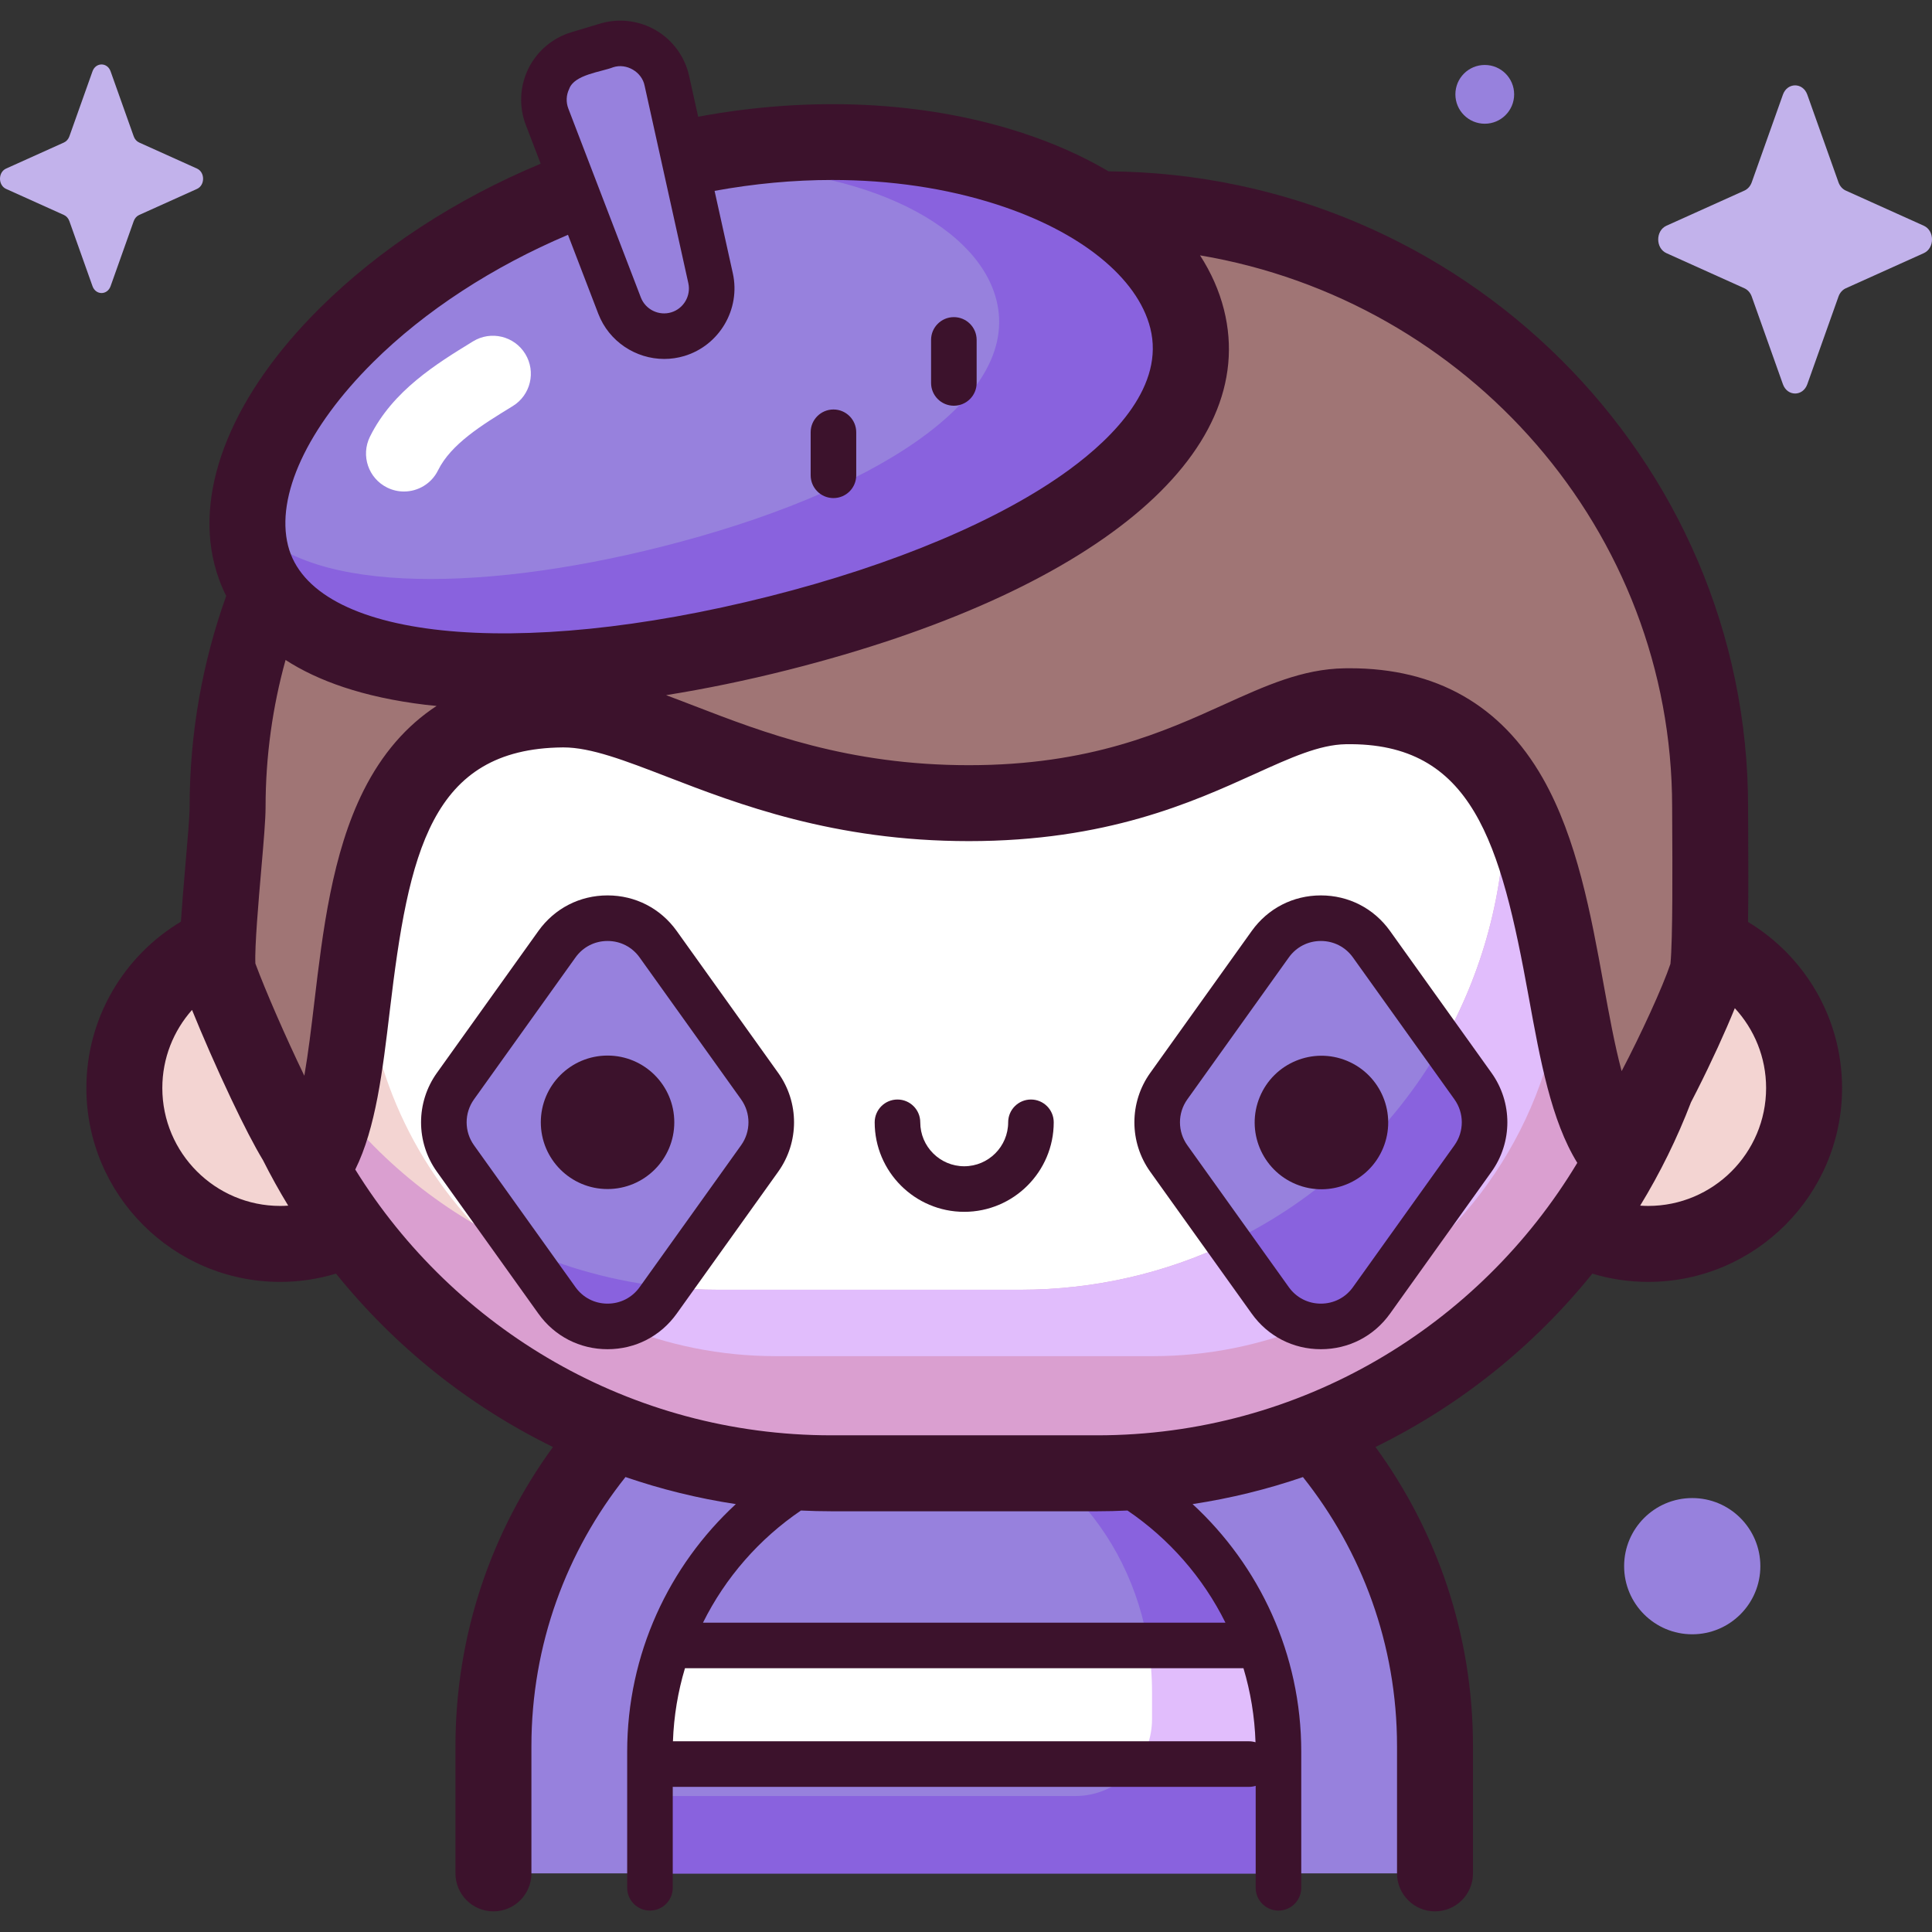 <svg id="Capa_1" enable-background="new 0 0 512 512" height="512" viewBox="0 0 512 512" width="512" xmlns="http://www.w3.org/2000/svg"><rect x="0" y="0" width="512" height="512" fill="#333333" stroke="none"/><g><g><path d="m380.288 496.465v-33.729c0-68.903-55.857-124.76-124.76-124.76-68.903 0-124.76 55.857-124.76 124.76v33.729z" fill="#9781dd"/><path d="m333.316 433.731-155.439.582-6.986 33.766h165.336z" fill="#fff"/><path d="m448.296 248.654c.571-5.471.869-11.024.869-16.647v-.001c0-87.499-70.932-158.43-158.431-158.43h-70.414c-87.498 0-158.43 70.931-158.43 158.43v.001c0 5.622.298 11.176.869 16.647-17.215 4.986-29.806 20.857-29.806 39.679 0 22.819 18.498 41.316 41.316 41.316 6.502 0 12.651-1.506 18.123-4.182 28.823 39.385 75.383 64.971 127.927 64.971h70.414c52.544 0 99.105-25.586 127.927-64.971 5.473 2.676 11.621 4.182 18.123 4.182 22.818 0 41.316-18.498 41.316-41.316.002-18.822-12.589-34.693-29.803-39.679z" fill="#f3d4d2"/><path d="m305.439 359.396h-99.824c-60.287 0-109.16-48.872-109.16-109.16 0-60.287 48.873-109.16 109.16-109.16h99.824c60.287 0 109.16 48.872 109.16 109.16 0 60.288-48.872 109.16-109.16 109.16z" fill="#fff"/><path d="m363.461 250.228 26.891 37.602c4.103 5.737 4.103 13.448 0 19.185l-26.891 37.602c-6.577 9.197-20.249 9.197-26.827 0l-26.891-37.602c-4.103-5.737-4.103-13.448 0-19.185l26.891-37.602c6.578-9.197 20.25-9.197 26.827 0z" fill="#9781dd"/><path d="m174.42 250.228 26.891 37.602c4.103 5.737 4.103 13.448 0 19.185l-26.891 37.602c-6.577 9.197-20.249 9.197-26.826 0l-26.891-37.602c-4.103-5.737-4.103-13.448 0-19.185l26.891-37.602c6.577-9.197 20.249-9.197 26.826 0z" fill="#9781dd"/><path d="m404.869 227.45c-2.257-6.034-4.333-12.189-6.01-18.43v4.341c0 22.963-6.032 44.515-16.589 63.168l8.082 11.301c4.103 5.737 4.103 13.448 0 19.185l-26.891 37.602c-6.577 9.197-20.249 9.197-26.826 0l-10.936-15.292c-16.744 7.996-35.488 12.477-55.281 12.477h-80.087c-4.526 0-8.994-.241-13.399-.698l-2.512 3.512c-6.577 9.197-20.249 9.197-26.826 0l-10.138-14.176c-41.945-18.975-71.878-59.825-75.242-108.003-.206 3.309-.324 6.643-.324 10.004 0 84.264 65.786 153.151 148.799 158.131h89.538c57.107-3.376 106.065-36.999 131.102-85.07-10.127-25.609-19.608-51.477-26.46-78.052z" fill="#da9fd0"/><path d="m398.524 193.199c.218 3.057.335 6.142.335 9.255v10.908c0 22.963-6.032 44.515-16.589 63.168l8.082 11.301c4.103 5.737 4.103 13.448 0 19.185l-24.348 34.046c29.298-19.576 48.595-52.945 48.595-90.825 0-20.908-5.882-40.439-16.075-57.038z" fill="#e1bdfc"/><path d="m336.635 344.617-10.936-15.292c-16.744 7.996-35.488 12.477-55.281 12.477h-80.087c-4.526 0-8.996-.238-13.401-.695l-2.51 3.509c-2.621 3.664-6.371 5.844-10.347 6.588 12.806 5.276 26.832 8.191 41.542 8.191h99.824c14.71 0 28.736-2.917 41.543-8.191-3.976-.743-7.727-2.922-10.347-6.587z" fill="#e1bdfc"/><path d="m390.352 307.015c4.103-5.737 4.103-13.448 0-19.185l-8.082-11.301c-12.956 22.892-32.731 41.412-56.571 52.797l10.936 15.292c2.621 3.664 6.371 5.844 10.347 6.588 6.702-2.76 13.069-6.166 19.022-10.144z" fill="#8962de"/><path d="m176.93 341.108c-13.951-1.448-27.232-5.14-39.492-10.691l7.6 10.627c5.958 3.983 12.328 7.398 19.036 10.162 3.976-.744 7.726-2.923 10.347-6.588z" fill="#8962de"/><path d="m305.298 455.616c0 4.858-1.708 9.315-4.549 12.814h38.058v-3.767c0-10.023-1.771-19.631-5.018-28.53h-29.457c.632 3.986.967 8.082.967 12.263v7.22z" fill="#e1bdfc"/><path d="m299.758 469.544c-3.712 3.945-8.965 6.422-14.809 6.422h-112.701v20.566h166.559v-26.988z" fill="#8962de"/><path d="m303.928 433.906h29c-6.648-16.701-18.538-30.745-33.647-40.093h-17.109c10.935 10.204 18.753 24.197 21.756 40.093z" fill="#8962de"/><path d="m148.996 188.01c23.391-.228 51.698 24.834 107.76 24.834s76.314-25.272 99.703-25.678c65.797-1.142 49.842 84.388 69.826 114.015 2.855 4.232 22.295-35.193 25.37-31.576 1.009-7.174 1.542-48.273 1.542-55.72v-.001c0-87.499-71.958-158.431-160.724-158.431h-71.433c-88.765 0-160.724 70.932-160.724 158.431v.001c0 7.447.534 48.546 1.542 55.72 3.44-4.047 19.103 42.961 22.013 38.194 17.89-29.312-2.686-119.127 65.125-119.789z" fill="#a07575"/><path d="m314.594 84.489c-8.396-33.282-67.373-56.856-133.328-42.575l-4.541-20.51c-1.587-7.17-8.934-11.478-15.967-9.363l-7.624 2.293c-7.032 2.115-10.783 9.762-8.151 16.618l7.514 19.572c-56.319 21.698-93.607 66.066-85.921 96.534 8.666 34.351 71.212 38.022 139.7 20.744 68.489-17.277 116.984-48.962 108.318-83.313z" fill="#9781dd"/><path d="m314.594 84.489c-8.263-32.754-65.516-56.105-130.196-43.225v3.303c41.337-1.599 74.369 13.957 79.664 34.946 6.654 26.374-32.993 51.31-88.688 65.36-50.191 12.662-96.282 12.159-109.771-7.366-.107 3.298.203 6.495.974 9.55 8.666 34.351 71.212 38.022 139.7 20.744 68.488-17.277 116.983-48.962 108.317-83.312z" fill="#8962de"/><path d="m478.955 25.085 8.267 23.244c.354.995 1.055 1.784 1.939 2.182l20.652 9.304c2.918 1.314 2.918 5.963 0 7.278l-20.652 9.304c-.884.398-1.585 1.187-1.939 2.182l-8.267 23.244c-1.168 3.284-5.298 3.284-6.466 0l-8.267-23.244c-.354-.995-1.055-1.784-1.939-2.182l-20.652-9.304c-2.918-1.314-2.918-5.963 0-7.278l20.652-9.304c.884-.398 1.585-1.187 1.939-2.182l8.267-23.244c1.167-3.284 5.298-3.284 6.466 0z" fill="#c2b2eb"/><path d="m29.309 18.907 6.132 17.242c.263.738.782 1.323 1.438 1.619l15.319 6.902c2.164.975 2.164 4.423 0 5.398l-15.319 6.902c-.656.296-1.176.881-1.438 1.619l-6.132 17.242c-.866 2.436-3.93 2.436-4.796 0l-6.133-17.242c-.263-.738-.782-1.323-1.438-1.619l-15.319-6.902c-2.164-.975-2.164-4.423 0-5.398l15.319-6.902c.656-.296 1.176-.881 1.438-1.619l6.132-17.242c.867-2.436 3.93-2.436 4.797 0z" fill="#c2b2eb"/><g fill="#9781dd"><circle cx="448.461" cy="415.053" r="18.051"/><circle cx="393.479" cy="25.002" r="7.787"/></g></g><g><g fill="#3c122c"><path d="m463.247 244.327c.114-7.355.086-16.296.036-25.203-.013-2.204-.023-4.017-.023-5.239 0-92.477-75.908-167.782-169.481-168.479-6.903-4.078-14.782-7.587-23.519-10.399-25.629-8.248-55.477-9.601-85.24-4.072l-2.399-10.838c-1.119-5.051-4.32-9.449-8.784-12.066-4.462-2.616-9.865-3.265-14.818-1.772l-7.622 2.293c-4.955 1.49-9.104 5.009-11.382 9.655-2.279 4.645-2.523 10.079-.668 14.91l3.94 10.263c-22.452 9.382-42.656 22.507-58.573 38.309-22.874 22.708-33.041 47.431-27.894 67.832.682 2.704 1.686 5.541 3.129 8.398-6.275 17.519-9.696 36.355-9.696 55.967 0 2.441-.548 8.789-1.08 14.927-.51 5.901-.94 11.044-1.23 15.439-14.99 8.982-25.052 25.371-25.052 44.082 0 28.33 23.049 51.379 51.379 51.379 5.14 0 10.097-.781 14.781-2.196 15.488 19.232 35.106 35.002 57.495 45.952-16.24 22.264-25.842 49.662-25.842 79.268v33.729c0 5.558 4.506 10.064 10.063 10.064 5.558 0 10.064-4.506 10.064-10.064v-33.729c0-26.929 9.333-51.717 24.93-71.308 9.404 3.228 19.179 5.649 29.245 7.173-17.695 16.331-28.796 39.705-28.796 65.626v36.056c0 3.335 2.704 6.038 6.038 6.038s6.038-2.704 6.038-6.038v-26.757c.058.002.115.009.173.009h152.529c.62 0 1.218-.094 1.782-.268v27.016c0 3.335 2.704 6.038 6.038 6.038 3.335 0 6.038-2.704 6.038-6.038v-36.056c0-25.923-11.103-49.299-28.8-65.629 10.065-1.523 19.843-3.935 29.245-7.163 15.596 19.591 24.934 44.372 24.934 71.301v33.729c0 5.558 4.506 10.064 10.064 10.064s10.064-4.506 10.064-10.064v-33.729c0-29.605-9.597-57.008-25.837-79.272 22.379-10.948 41.986-26.714 57.469-45.938 4.688 1.418 9.655 2.186 14.801 2.186 28.331 0 51.38-23.049 51.38-51.379-.001-18.656-10.004-35.007-24.919-44.007zm-20.114-30.442c0 1.249.01 3.1.023 5.351.051 9.082.166 29.834-.473 36.196-2.059 6.157-7.857 18.754-12.934 28.432-1.846-6.884-3.313-14.957-4.825-23.278-3.27-17.989-6.975-38.378-16.067-54.348-11.013-19.345-28.217-29.145-51.152-29.145-.471 0-.944.004-1.419.013-11.153.193-20.835 4.581-32.045 9.662-15.743 7.135-35.335 16.014-67.483 16.014-32.02 0-54.561-8.695-72.672-15.681-2.588-.998-5.102-1.966-7.562-2.879 10.446-1.672 21.24-3.891 32.216-6.66 81.023-20.442 125.323-57.048 115.614-95.534-1.263-5.007-3.402-9.813-6.331-14.356 70.946 11.985 125.11 72.979 125.11 146.213zm-359.822 51.593c-.819 6.896-1.618 13.619-2.661 19.599-4.843-10.01-10.265-22.427-12.972-29.731-.219-4.37.875-17.022 1.547-24.8.646-7.459 1.155-13.352 1.155-16.661 0-13.489 1.851-26.558 5.295-38.987 8.471 5.474 20.383 9.864 37.113 11.884.952.115 1.937.204 2.911.302-8.011 5.239-14.475 12.718-19.342 22.407-8.38 16.686-10.859 37.565-13.046 55.987zm67.545-241.953c1.357-3.777 8.495-4.463 11.642-5.701 3.529-1.159 7.616 1.23 8.332 4.886l11.586 52.333c.742 3.349-1.251 6.747-4.536 7.735-3.289.984-6.82-.747-8.05-3.949l-19.21-50.04c-.664-1.73-.58-3.6.236-5.264zm-51.964 72.448c13.745-13.645 31.785-25.33 51.629-33.746l8.035 20.929c2.822 7.35 9.931 11.969 17.478 11.969 1.767 0 3.561-.254 5.326-.785 9.305-2.799 14.948-12.423 12.848-21.909l-4.838-21.851c10.49-1.914 20.957-2.887 31.169-2.887 15.369 0 30.156 2.161 43.556 6.475 22.129 7.121 37.36 19.377 40.742 32.783 3.832 15.187-9.533 28.766-21.419 37.482-18.137 13.301-46.406 25.237-79.602 33.613-67.599 17.054-121.212 11.399-127.48-13.448-3.315-13.136 5.118-31.313 22.556-48.625zm-24.623 223.612c-17.233 0-31.252-14.019-31.252-31.252 0-7.933 2.981-15.177 7.87-20.693 2.654 6.546 6.499 15.401 10.369 23.557 3.385 7.133 6.105 12.394 8.449 16.282 2.066 4.107 4.291 8.121 6.674 12.028-.697.047-1.4.078-2.11.078zm104.189 141.874c-.041 0-.081.005-.121.006.237-6.707 1.337-13.198 3.187-19.367h148.007c1.873 6.246 2.973 12.821 3.192 19.618-.55-.165-1.131-.256-1.735-.256h-152.53zm146.296-31.438h-138.453c5.959-12.001 14.946-22.242 25.961-29.717 2.671.126 5.357.198 8.059.198h70.413c2.702 0 5.388-.071 8.06-.198 11.014 7.475 20 17.716 25.96 29.717zm-34.02-49.647h-70.413c-53.239 0-99.994-28.202-126.173-70.437 5.442-10.984 7.254-26.126 9.15-42.088 4.979-41.928 10.856-69.437 45.797-69.777.074-.001.147-.002.222-.002 7.285 0 16.23 3.451 27.525 7.807 18.631 7.187 44.148 17.029 79.915 17.029 36.495 0 59.207-10.294 75.791-17.809 9.552-4.329 17.099-7.749 24.087-7.871 33.632-.58 41.066 26.132 48.486 66.957 3.064 16.854 5.975 32.8 12.877 43.983-25.962 43.219-73.283 72.208-127.264 72.208zm146.05-60.789c-.714 0-1.419-.033-2.121-.081 5.275-8.646 9.791-17.804 13.461-27.378.501-.966 1.014-1.964 1.546-3.016 3.912-7.728 7.602-15.798 10.076-21.931 5.138 5.569 8.291 12.996 8.291 21.153.001 17.234-14.02 31.253-31.253 31.253z"/><path d="m368.372 246.716c-4.283-5.989-10.962-9.424-18.324-9.424-7.363 0-14.042 3.435-18.326 9.424l-26.891 37.602c-5.606 7.839-5.606 18.372 0 26.211l26.892 37.602c4.283 5.989 10.962 9.424 18.325 9.424 7.362 0 14.041-3.435 18.324-9.424l26.892-37.603c5.604-7.838 5.604-18.371-.001-26.21zm17.07 56.787-26.892 37.602c-1.987 2.778-5.087 4.372-8.502 4.372-3.416 0-6.516-1.594-8.502-4.372l-26.891-37.602c-2.601-3.637-2.601-8.524 0-12.161l26.889-37.602c1.987-2.778 5.087-4.372 8.503-4.372 3.415 0 6.515 1.594 8.502 4.372l26.891 37.601c2.601 3.637 2.601 8.526.002 12.162z"/><path d="m179.332 246.716c-.001 0-.001 0 0 0-4.284-5.989-10.963-9.424-18.325-9.424-7.363 0-14.042 3.435-18.326 9.424l-26.891 37.602c-5.606 7.839-5.606 18.372 0 26.211l26.893 37.602c4.283 5.989 10.962 9.424 18.325 9.424 7.362 0 14.041-3.435 18.325-9.424l26.891-37.602c5.606-7.839 5.606-18.372 0-26.211zm17.067 56.787-26.89 37.602c-1.987 2.778-5.087 4.372-8.502 4.372-3.416 0-6.516-1.594-8.503-4.372l-26.89-37.602c-2.601-3.637-2.601-8.524-.001-12.161l26.891-37.602c1.987-2.778 5.087-4.372 8.503-4.372 3.415 0 6.515 1.594 8.501 4.372l26.891 37.602c2.601 3.637 2.601 8.524 0 12.161z"/><path d="m161.007 279.736c-9.768 0-17.686 7.919-17.686 17.686 0 9.768 7.918 17.686 17.686 17.686s17.687-7.918 17.687-17.686c-.001-9.767-7.919-17.686-17.687-17.686z"/><ellipse cx="350.048" cy="297.423" rx="17.686" ry="17.686" transform="matrix(.383 -.924 .924 .383 -58.693 507.006)"/><path d="m273.213 291.384c-3.335 0-6.038 2.704-6.038 6.038 0 6.423-5.225 11.649-11.648 11.649s-11.649-5.225-11.649-11.649c0-3.335-2.704-6.038-6.038-6.038s-6.038 2.704-6.038 6.038c0 13.082 10.643 23.725 23.725 23.725s23.724-10.643 23.724-23.725c0-3.334-2.703-6.038-6.038-6.038z"/><path d="m220.872 131.996c3.335 0 6.038-2.704 6.038-6.038v-11.402c0-3.335-2.704-6.038-6.038-6.038s-6.038 2.704-6.038 6.038v11.402c0 3.334 2.703 6.038 6.038 6.038z"/><path d="m252.782 107.521c3.335 0 6.038-2.704 6.038-6.038v-11.402c0-3.335-2.704-6.038-6.038-6.038-3.335 0-6.038 2.704-6.038 6.038v11.402c0 3.334 2.704 6.038 6.038 6.038z"/></g><path d="m107.053 130.257c-1.495 0-3.011-.334-4.443-1.04-4.985-2.458-7.033-8.491-4.575-13.477 6.019-12.205 17.707-19.376 27.101-25.138l.221-.136c4.736-2.907 10.933-1.423 13.84 3.315 2.907 4.737 1.422 10.934-3.315 13.84l-.222.137c-7.928 4.864-16.126 9.894-19.574 16.884-1.751 3.554-5.321 5.615-9.033 5.615z" fill="#fff"/></g></g></svg>